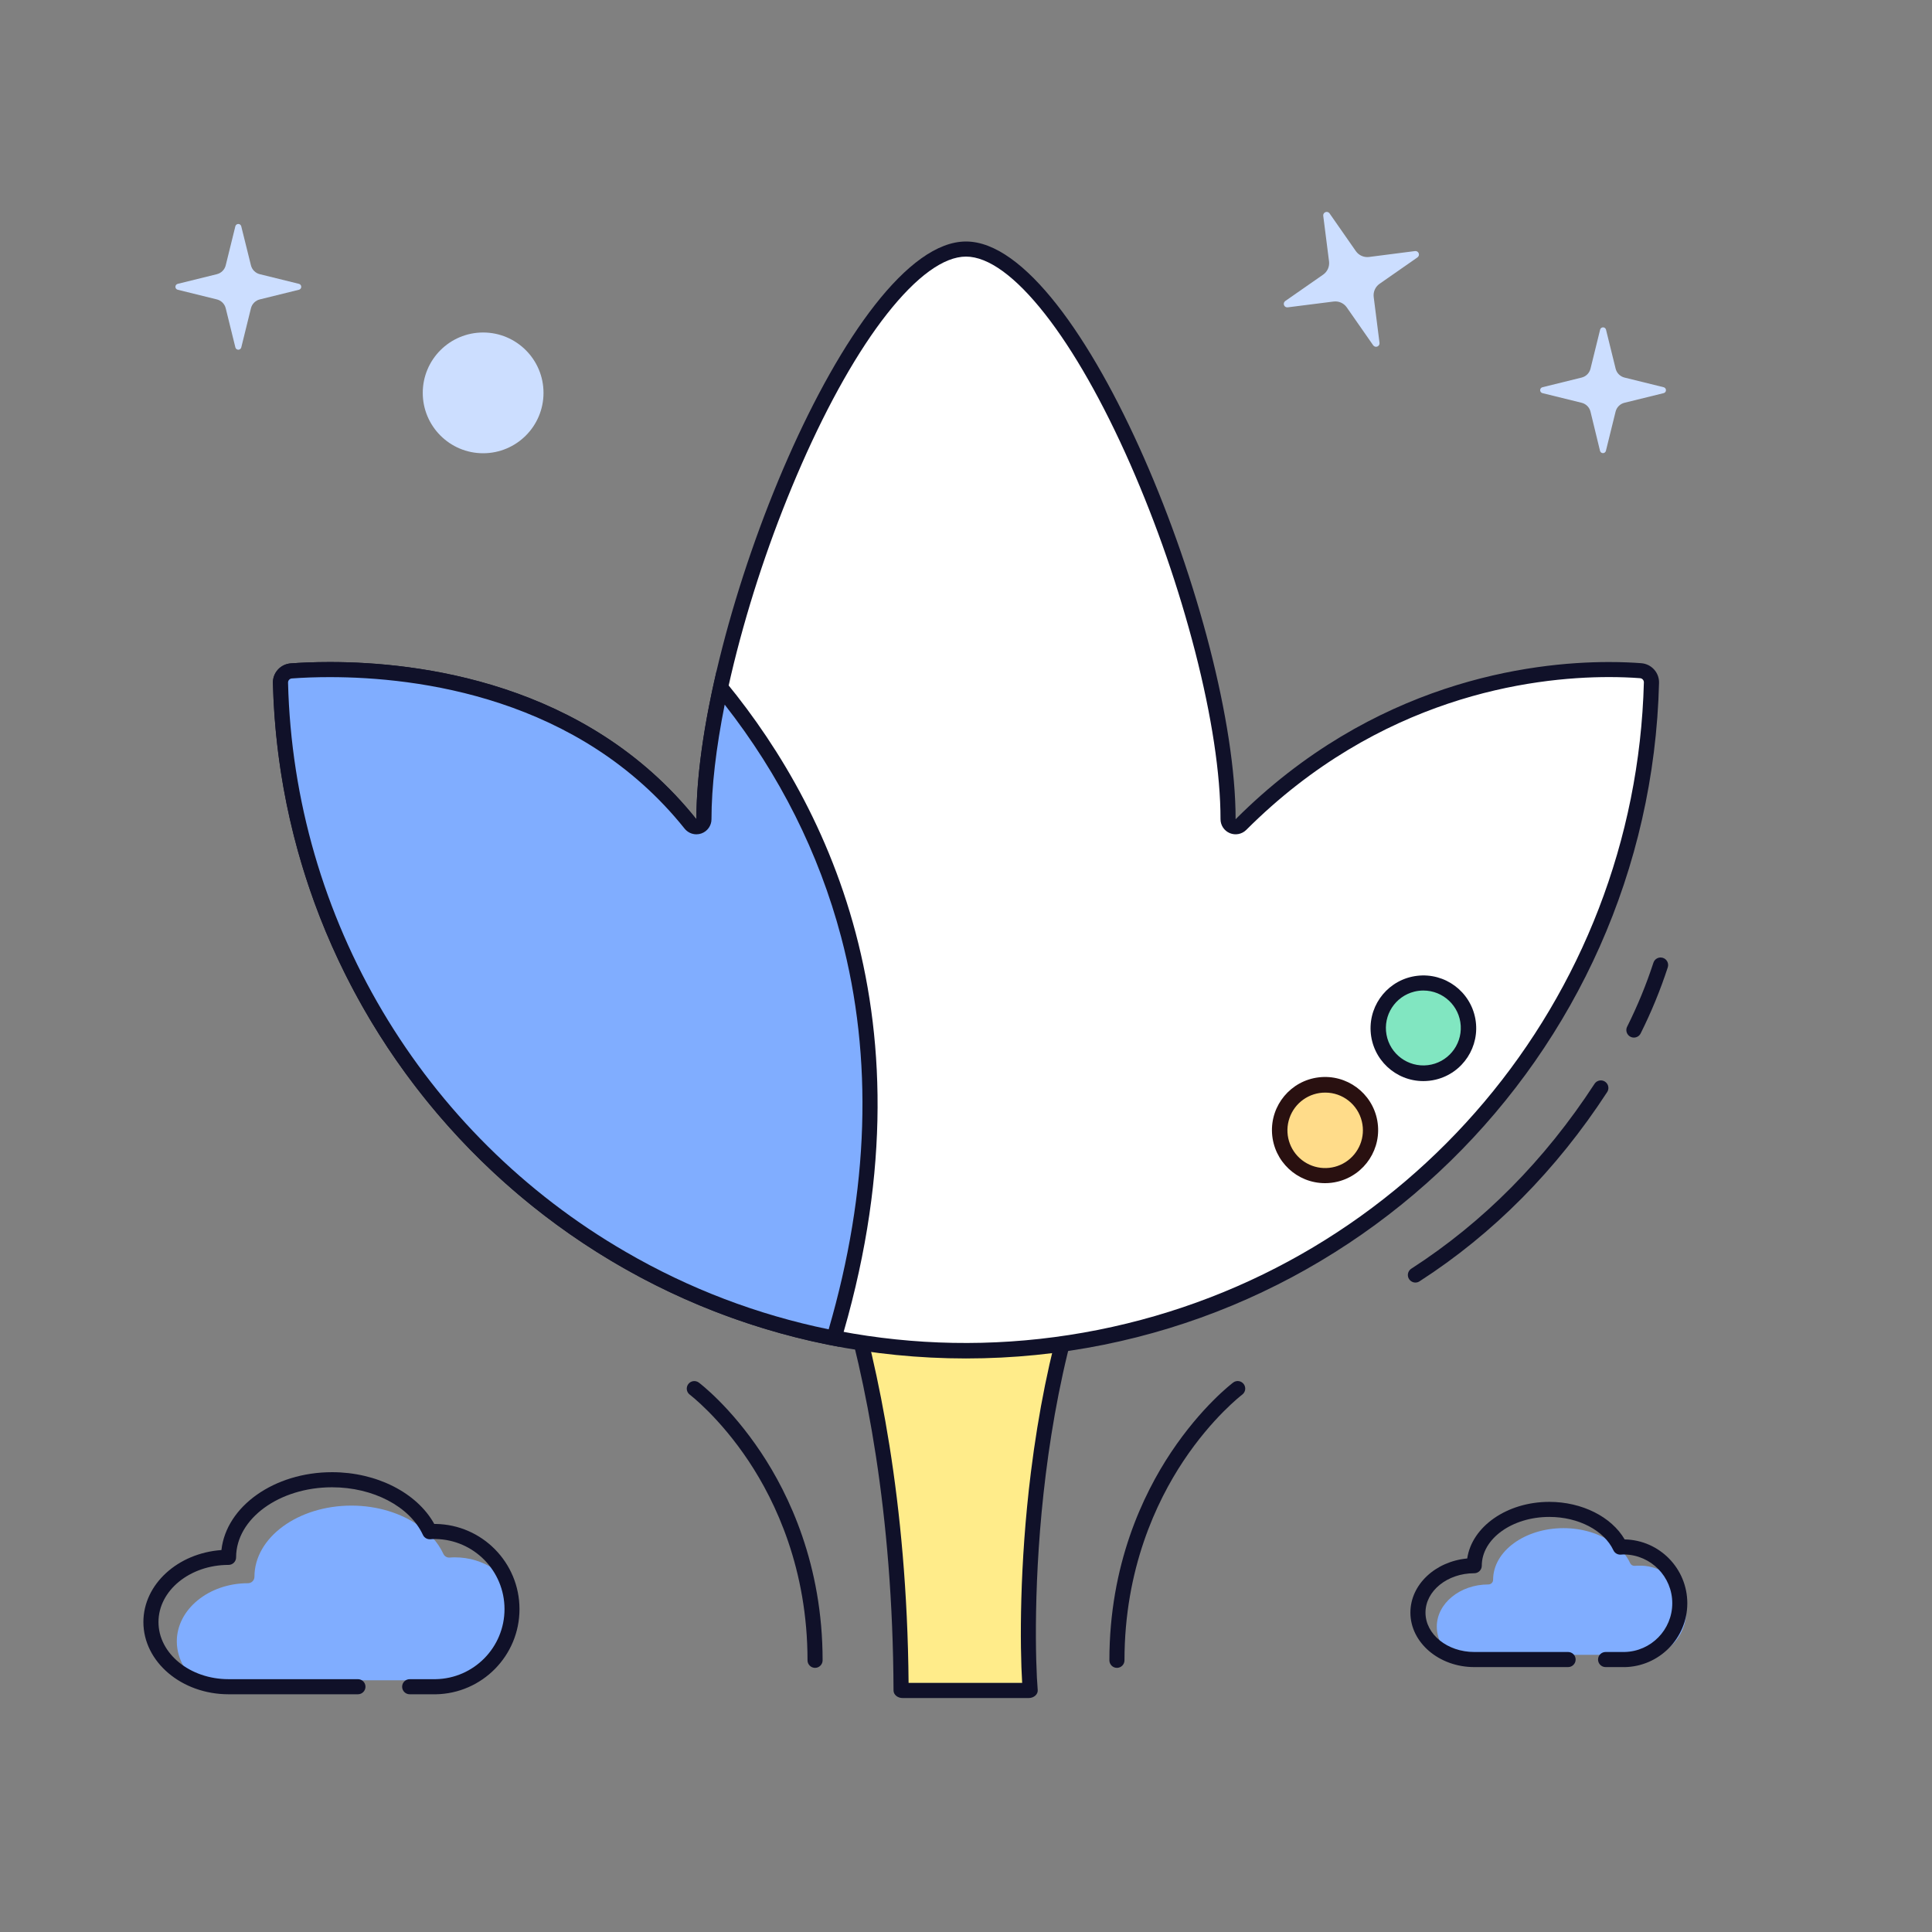 <?xml version="1.0" standalone="no"?><!DOCTYPE svg PUBLIC "-//W3C//DTD SVG 1.1//EN" "http://www.w3.org/Graphics/SVG/1.1/DTD/svg11.dtd"><svg height="1024" legacy-metrics="false" node-id="1" sillyvg="true" template-height="1024" template-width="1024" version="1.1" viewBox="0 0 1024 1024" width="1024" xmlns="http://www.w3.org/2000/svg" xmlns:xlink="http://www.w3.org/1999/xlink"><rect x="0" y="0" width="1024" height="1024" fill="#808080" stroke="none"/><defs node-id="32"></defs><g node-id="83"><g node-id="84"><path d="M 0.00 0.00 L 1024.00 0.00 L 1024.00 1024.00 L 0.00 1024.00 Z" fill="none" group-id="1,2" node-id="37" stroke="none" target-height="1024" target-width="1024" target-x="0" target-y="0"></path><path d="M 288.07 208.23 C 288.07 225.90 273.74 240.23 256.07 240.23 C 238.40 240.23 224.07 225.90 224.07 208.23 C 224.07 190.56 238.40 176.23 256.07 176.23 C 273.74 176.23 288.07 190.56 288.07 208.23 Z" fill="#ccdeff" fill-rule="nonzero" group-id="1,2" node-id="39" stroke="none" target-height="64" target-width="64" target-x="224.07" target-y="176.23"></path><path d="M 861.00 877.10 C 870.24 880.47 880.60 877.95 887.27 870.72 C 893.93 863.48 895.60 852.95 891.48 844.02 C 887.37 835.08 878.29 829.49 868.46 829.85 C 867.84 829.85 867.19 829.85 866.46 829.93 C 865.43 830.01 864.45 829.44 864.02 828.50 C 862.99 826.29 861.64 824.23 860.02 822.41 L 859.02 822.47 C 857.99 822.55 857.02 821.98 856.58 821.04 C 856.01 819.85 855.34 818.72 854.58 817.64 C 847.78 812.82 838.58 809.95 828.69 809.95 C 808.12 809.95 791.38 822.22 791.38 837.31 C 791.38 837.97 791.12 838.60 790.65 839.07 C 790.18 839.53 789.55 839.79 788.89 839.79 C 773.81 839.79 761.53 849.84 761.53 862.18 C 761.54 865.75 762.57 869.25 764.48 872.27 C 769.56 875.48 775.47 877.16 781.48 877.10 Z" fill="#80adff" fill-rule="nonzero" group-id="1,2" node-id="41" stroke="none" target-height="68.6" target-width="132.17" target-x="761.53" target-y="809.95"></path><path d="M 861.00 883.59 L 851.00 883.59 C 848.79 883.59 847.00 881.80 847.00 879.59 C 847.00 877.38 848.79 875.59 851.00 875.59 L 861.00 875.59 C 875.08 875.31 886.34 863.82 886.34 849.75 C 886.34 835.67 875.08 824.18 861.00 823.90 C 860.42 823.90 859.81 823.90 859.06 823.98 C 857.40 824.10 855.84 823.19 855.14 821.68 C 850.18 811.11 836.54 804.00 821.17 804.00 C 801.44 804.00 785.38 815.59 785.38 829.85 C 785.38 832.06 783.59 833.85 781.38 833.85 C 767.13 833.85 755.54 843.21 755.54 854.72 C 755.54 866.23 767.13 875.59 781.38 875.59 L 831.12 875.59 C 833.33 875.59 835.12 877.38 835.12 879.59 C 835.12 881.80 833.33 883.59 831.12 883.59 L 781.38 883.59 C 762.72 883.59 747.54 870.59 747.54 854.72 C 747.54 839.87 760.74 827.60 777.66 826.02 C 780.13 809.15 798.66 796.02 821.17 796.02 C 838.46 796.02 854.11 803.92 861.10 815.92 C 879.57 816.27 894.34 831.36 894.31 849.83 C 894.27 868.30 879.44 883.33 860.97 883.61 Z" fill="#101129" fill-rule="nonzero" group-id="1,2" node-id="43" stroke="none" target-height="87.59" target-width="146.767" target-x="747.54" target-y="796.02"></path><path d="M 230.86 890.57 C 244.79 890.57 257.59 882.90 264.14 870.60 C 270.69 858.31 269.93 843.40 262.16 831.84 C 255.96 827.65 248.64 825.42 241.16 825.43 C 240.31 825.43 239.42 825.43 238.34 825.55 C 236.91 825.65 235.57 824.85 234.98 823.55 C 233.54 820.49 231.66 817.66 229.40 815.15 C 228.98 815.15 228.54 815.15 228.05 815.23 C 226.62 815.33 225.28 814.53 224.69 813.23 C 223.92 811.62 223.02 810.07 222.00 808.60 C 212.60 802.00 199.91 798.00 186.29 798.00 C 157.93 798.00 134.86 814.92 134.86 835.71 C 134.86 837.60 133.32 839.14 131.43 839.14 C 110.63 839.14 93.71 852.99 93.71 870.00 C 93.74 874.93 95.15 879.75 97.78 883.91 C 104.76 888.33 112.88 890.64 121.14 890.57 Z" fill="#80adff" fill-rule="nonzero" group-id="1,2" node-id="45" stroke="none" target-height="92.57" target-width="174.859" target-x="93.71" target-y="798"></path><path d="M 230.86 898.00 L 217.14 898.00 C 214.93 898.00 213.14 896.21 213.14 894.00 C 213.14 891.79 214.93 890.00 217.14 890.00 L 230.86 890.00 C 251.14 889.67 267.40 873.13 267.40 852.86 C 267.40 832.58 251.14 816.04 230.86 815.71 C 230.03 815.71 229.15 815.71 228.08 815.83 C 226.42 815.95 224.86 815.04 224.16 813.53 C 217.16 798.43 197.76 788.29 176.00 788.29 C 148.00 788.29 125.14 804.95 125.14 825.43 C 125.14 827.64 123.35 829.43 121.14 829.43 C 100.66 829.43 84.00 843.00 84.00 859.71 C 84.00 876.42 100.66 890.00 121.14 890.00 L 189.71 890.00 C 191.92 890.00 193.71 891.79 193.71 894.00 C 193.71 896.21 191.92 898.00 189.71 898.00 L 121.14 898.00 C 96.25 898.00 76.00 880.83 76.00 859.71 C 76.00 839.71 94.23 823.20 117.36 821.56 C 119.92 798.47 145.24 780.29 176.00 780.29 C 199.67 780.29 221.00 791.21 230.17 807.72 L 230.86 807.72 C 255.53 808.09 275.34 828.19 275.34 852.87 C 275.34 877.54 255.53 897.64 230.86 898.01 Z" fill="#101129" fill-rule="nonzero" group-id="1,2" node-id="47" stroke="none" target-height="117.72" target-width="199.338" target-x="76" target-y="780.29"></path><path d="M 127.85 119.87 L 133.00 140.62 C 133.57 142.94 135.39 144.76 137.71 145.33 L 158.46 150.45 C 159.17 150.63 159.67 151.27 159.67 152.01 C 159.67 152.75 159.17 153.39 158.46 153.57 L 137.71 158.69 C 135.39 159.26 133.57 161.08 133.00 163.40 L 127.88 184.15 C 127.70 184.86 127.06 185.36 126.32 185.36 C 125.58 185.36 124.94 184.86 124.76 184.15 L 119.64 163.40 C 119.07 161.08 117.25 159.26 114.93 158.69 L 94.18 153.57 C 93.47 153.39 92.97 152.75 92.97 152.01 C 92.97 151.27 93.47 150.63 94.18 150.45 L 114.93 145.33 C 117.25 144.76 119.07 142.94 119.64 140.62 L 124.76 119.87 C 124.96 119.18 125.59 118.71 126.31 118.71 C 127.02 118.71 127.65 119.18 127.85 119.87 Z" fill="#ccdeff" fill-rule="nonzero" group-id="1,2" node-id="49" stroke="none" target-height="66.649" target-width="66.704" target-x="92.968" target-y="118.713"></path><path d="M 851.20 174.66 L 856.32 195.41 C 856.89 197.73 858.71 199.55 861.03 200.12 L 881.77 205.24 C 882.49 205.41 883.00 206.06 883.00 206.81 C 883.00 207.55 882.49 208.20 881.77 208.37 L 861.00 213.48 C 858.68 214.05 856.86 215.87 856.29 218.19 L 851.17 238.94 C 851.00 239.66 850.35 240.17 849.61 240.17 C 848.86 240.17 848.21 239.66 848.04 238.94 L 843.00 218.19 C 842.43 215.87 840.61 214.05 838.29 213.48 L 817.54 208.37 C 816.82 208.20 816.31 207.55 816.31 206.81 C 816.31 206.06 816.82 205.41 817.54 205.24 L 838.29 200.12 C 840.61 199.55 842.43 197.73 843.00 195.41 L 848.11 174.66 C 848.31 173.97 848.94 173.50 849.65 173.50 C 850.37 173.50 851.00 173.97 851.20 174.66 Z" fill="#ccdeff" fill-rule="nonzero" group-id="1,2" node-id="51" stroke="none" target-height="66.669" target-width="66.694" target-x="816.308" target-y="173.503"></path><path d="M 704.62 113.00 L 718.62 133.09 C 720.20 135.35 722.89 136.54 725.62 136.20 L 750.00 133.07 C 750.84 132.97 751.65 133.45 751.95 134.24 C 752.26 135.03 751.98 135.93 751.29 136.42 L 731.20 150.42 C 728.94 152.00 727.75 154.69 728.09 157.42 L 731.17 181.73 C 731.27 182.57 730.79 183.38 730.00 183.68 C 729.21 183.99 728.31 183.71 727.82 183.02 L 713.82 162.93 C 712.25 160.67 709.55 159.47 706.82 159.82 L 682.50 162.90 C 681.66 163.00 680.85 162.52 680.55 161.73 C 680.24 160.94 680.52 160.04 681.21 159.55 L 701.31 145.55 C 703.57 143.97 704.76 141.28 704.42 138.55 L 701.33 114.24 C 701.30 113.44 701.78 112.71 702.53 112.43 C 703.27 112.15 704.12 112.38 704.62 113.00 Z" fill="#ccdeff" fill-rule="nonzero" group-id="1,2" node-id="53" stroke="none" target-height="71.495" target-width="71.652" target-x="680.424" target-y="112.311"></path><path d="M 478.39 892.00 C 478.11 892.01 477.83 891.93 477.59 891.78 C 477.16 793.60 461.44 721.25 448.33 677.84 C 438.01 643.67 427.81 621.84 422.73 612.00 L 600.88 612.00 C 545.10 706.43 542.40 848.21 546.00 891.80 C 545.76 891.94 545.49 892.01 545.22 892.00 Z" fill="#ffec8a" fill-rule="nonzero" group-id="1,2" node-id="55" stroke="none" target-height="280" target-width="178.15" target-x="422.73" target-y="612"></path><path d="M 594.00 620.00 C 570.41 662.20 554.41 716.07 546.39 780.40 C 540.27 829.56 540.57 872.45 541.77 892.00 L 481.57 892.00 C 480.75 795.25 465.18 723.80 452.16 680.69 C 443.46 651.89 434.81 631.69 429.16 620.00 L 594.00 620.00 M 608.00 612.00 L 608.00 612.00 Z M 608.00 612.00 L 416.00 612.00 C 416.00 612.00 472.80 706.67 473.59 896.00 C 473.59 898.21 475.74 900.00 478.39 900.00 L 545.22 900.00 C 548.00 900.00 550.22 898.00 550.01 895.73 C 547.69 868.12 544.40 713.00 608.00 612.00 Z" fill="#101129" fill-rule="nonzero" group-id="1,2" node-id="57" stroke="none" target-height="288" target-width="192" target-x="416" target-y="612"></path><path d="M 512.00 716.00 C 314.92 716.00 153.75 558.93 148.67 361.91 C 148.59 358.61 151.11 355.83 154.40 355.60 C 160.87 355.13 167.72 354.89 174.78 354.89 C 221.78 354.89 309.03 365.52 365.98 436.71 C 366.74 437.66 367.89 438.21 369.10 438.21 C 369.55 438.21 370.00 438.13 370.43 437.98 C 372.03 437.42 373.10 435.91 373.10 434.21 C 373.10 385.40 392.00 310.91 421.25 244.44 C 435.79 211.39 451.60 183.56 467.00 164.00 C 483.41 143.09 499.00 132.00 512.00 132.00 C 525.00 132.00 540.61 143.05 557.00 164.00 C 572.38 183.60 588.19 211.43 602.73 244.48 C 631.98 310.95 650.88 385.48 650.88 434.25 C 650.88 435.87 651.86 437.32 653.35 437.94 C 653.83 438.15 654.35 438.25 654.88 438.25 C 655.94 438.25 656.95 437.83 657.70 437.08 C 729.18 365.60 810.60 354.93 852.77 354.93 C 858.61 354.93 864.27 355.13 869.57 355.54 C 872.86 355.78 875.38 358.55 875.31 361.85 C 870.27 558.88 709.10 715.99 512.00 716.00 Z" fill="#ffffff" fill-rule="nonzero" group-id="1,2" node-id="59" stroke="none" target-height="584" target-width="726.64" target-x="148.67" target-y="132"></path><path d="M 512.00 136.00 C 523.77 136.00 538.25 146.52 553.87 166.43 C 569.05 185.77 584.68 213.30 599.09 246.05 C 613.17 278.16 624.65 311.35 633.43 345.29 C 642.24 379.55 646.90 410.29 646.90 434.21 C 646.91 437.44 648.85 440.35 651.84 441.59 C 654.83 442.82 658.26 442.14 660.55 439.86 C 731.01 369.41 811.23 358.86 852.79 358.86 C 858.53 358.86 864.08 359.06 869.29 359.46 C 870.44 359.56 871.31 360.53 871.29 361.68 C 866.87 529.61 746.76 672.11 581.99 704.87 C 417.22 737.64 251.73 651.94 183.40 498.47 C 164.23 455.39 153.78 408.95 152.67 361.81 C 152.64 360.66 153.52 359.68 154.67 359.59 C 161.03 359.12 167.79 358.89 174.76 358.89 C 221.00 358.89 306.92 369.32 362.83 439.20 C 364.35 441.09 366.64 442.20 369.07 442.20 C 369.97 442.20 370.87 442.05 371.72 441.75 C 374.93 440.62 377.07 437.60 377.07 434.20 C 377.07 410.28 381.73 379.54 390.54 345.28 C 399.32 311.34 410.80 278.15 424.88 246.04 C 439.29 213.29 454.88 185.76 470.10 166.42 C 485.75 146.52 500.23 136.00 512.00 136.00 M 512.00 128.00 C 450.76 128.00 369.10 332.14 369.10 434.21 C 310.78 361.30 221.21 350.89 174.79 350.89 C 166.30 350.89 159.26 351.23 154.11 351.61 C 148.70 352.01 144.54 356.58 144.67 362.01 C 149.67 560.58 312.23 720.01 512.00 720.01 C 711.77 720.01 874.36 560.52 879.33 361.91 C 879.45 356.49 875.31 351.92 869.90 351.51 C 865.51 351.17 859.73 350.89 852.78 350.89 C 811.12 350.89 727.78 361.31 654.90 434.21 C 654.90 332.14 573.24 128.00 512.00 128.00 Z" fill="#101129" fill-rule="nonzero" group-id="1,2" node-id="61" stroke="none" target-height="592.01" target-width="734.66" target-x="144.67" target-y="128"></path><path d="M 442.00 709.24 C 274.87 676.59 152.89 532.15 148.67 361.91 C 148.59 358.61 151.11 355.83 154.40 355.60 C 160.87 355.13 167.72 354.89 174.78 354.89 C 221.78 354.89 309.03 365.52 365.98 436.71 C 366.74 437.66 367.89 438.21 369.10 438.21 C 369.55 438.21 370.00 438.13 370.43 437.98 C 372.03 437.42 373.10 435.91 373.10 434.21 C 373.10 414.89 376.10 390.88 381.92 364.37 C 437.76 432.48 490.77 546.00 442.00 709.24 Z" fill="#80adff" fill-rule="nonzero" group-id="1,2" node-id="63" stroke="none" target-height="354.35" target-width="312.515" target-x="148.67" target-y="354.89"></path><path d="M 174.78 358.89 C 221.03 358.89 306.95 369.32 362.86 439.20 C 364.38 441.09 366.67 442.20 369.10 442.20 C 370.00 442.20 370.90 442.05 371.75 441.75 C 374.96 440.62 377.10 437.60 377.10 434.20 C 377.10 417.20 379.51 396.43 384.10 373.47 C 413.27 410.74 433.99 452.05 445.78 496.47 C 462.86 560.86 460.65 630.84 439.21 704.57 C 401.40 696.81 365.11 682.97 331.74 663.57 C 223.58 601.02 155.75 486.71 152.67 361.81 C 152.64 360.66 153.52 359.68 154.67 359.59 C 161.03 359.12 167.79 358.89 174.75 358.89 M 174.75 350.89 C 166.26 350.89 159.22 351.23 154.07 351.61 C 148.66 352.01 144.50 356.58 144.63 362.01 C 149.11 537.76 277.00 682.82 444.80 713.84 C 497.95 540.16 436.54 421.84 379.80 355.61 C 373.03 384.56 369.10 411.84 369.10 434.21 C 310.78 361.30 221.21 350.89 174.79 350.89 Z" fill="#101129" fill-rule="nonzero" group-id="1,2" node-id="65" stroke="none" target-height="362.95" target-width="320.494" target-x="144.63" target-y="350.89"></path><path d="M 778.41 545.04 C 778.41 558.29 767.66 569.04 754.41 569.04 C 741.16 569.04 730.41 558.29 730.41 545.04 C 730.41 531.79 741.16 521.04 754.41 521.04 C 767.66 521.04 778.41 531.79 778.41 545.04 Z" fill="#81e6c1" fill-rule="nonzero" group-id="1,2" node-id="67" stroke="none" target-height="48" target-width="48" target-x="730.41" target-y="521.04"></path><path d="M 754.41 573.00 C 739.59 573.00 727.34 561.44 726.47 546.65 C 725.59 531.86 736.40 518.94 751.12 517.20 C 765.83 515.45 779.36 525.47 781.98 540.06 C 784.59 554.65 775.39 568.75 760.98 572.22 C 758.83 572.74 756.62 573.00 754.41 573.00 Z M 754.41 525.00 C 752.82 525.00 751.23 525.19 749.68 525.57 C 739.48 528.07 732.99 538.08 734.87 548.41 C 736.75 558.73 746.35 565.81 756.78 564.56 C 767.20 563.30 774.84 554.14 774.22 543.66 C 773.59 533.18 764.91 525.00 754.41 525.00 Z" fill="#101129" fill-rule="nonzero" group-id="1,2" node-id="69" stroke="none" target-height="55.996" target-width="55.921" target-x="726.466" target-y="517.004"></path><path d="M 725.59 598.96 C 725.59 612.21 714.84 622.96 701.59 622.96 C 688.34 622.96 677.59 612.21 677.59 598.96 C 677.59 585.71 688.34 574.96 701.59 574.96 C 714.84 574.96 725.59 585.71 725.59 598.96 Z" fill="#ffdc8a" fill-rule="nonzero" group-id="1,2" node-id="71" stroke="none" target-height="48" target-width="48" target-x="677.59" target-y="574.96"></path><path d="M 702.34 627.10 C 687.44 627.12 675.12 615.53 674.21 600.66 C 673.31 585.80 684.15 572.80 698.93 571.02 C 713.72 569.24 727.33 579.28 729.99 593.93 C 732.65 608.59 723.43 622.77 708.97 626.30 C 706.80 626.83 704.57 627.10 702.34 627.10 Z M 702.39 579.10 C 693.86 579.09 686.26 584.49 683.47 592.55 C 680.67 600.61 683.30 609.55 690.00 614.82 C 696.71 620.09 706.02 620.53 713.19 615.92 C 720.36 611.30 723.82 602.64 721.80 594.36 C 719.64 585.39 711.61 579.07 702.39 579.10 Z" fill="#291010" fill-rule="nonzero" group-id="1,2" node-id="73" stroke="none" target-height="57.878" target-width="59.338" target-x="673.312" target-y="569.237"></path><path d="M 750.20 679.78 C 748.43 679.78 746.87 678.61 746.36 676.91 C 745.86 675.21 746.54 673.38 748.03 672.42 C 786.10 647.88 818.76 614.93 845.10 574.50 C 845.87 573.28 847.24 572.57 848.68 572.64 C 850.12 572.71 851.41 573.56 852.06 574.85 C 852.70 576.14 852.61 577.67 851.80 578.87 C 824.85 620.25 791.39 653.99 752.36 679.14 C 751.72 679.56 750.97 679.78 750.20 679.78 Z" fill="#101129" fill-rule="nonzero" group-id="1,2" node-id="75" stroke="none" target-height="107.138" target-width="106.27" target-x="746.203" target-y="572.642"></path><path d="M 866.00 549.94 C 864.62 549.94 863.33 549.22 862.60 548.05 C 861.87 546.87 861.80 545.40 862.42 544.16 C 867.89 533.22 872.55 521.90 876.34 510.27 C 877.01 508.17 879.27 507.01 881.37 507.68 C 883.47 508.35 884.63 510.61 883.96 512.71 C 880.04 524.72 875.24 536.41 869.59 547.71 C 868.92 549.08 867.52 549.94 866.00 549.94 Z" fill="#101129" fill-rule="nonzero" group-id="1,2" node-id="77" stroke="none" target-height="42.434" target-width="22.128" target-x="862.006" target-y="507.506"></path><path d="M 592.00 884.00 C 589.79 884.00 588.00 882.21 588.00 880.00 C 588.00 829.41 605.77 792.14 620.67 769.78 C 636.87 745.49 652.92 733.31 653.60 732.78 C 655.37 731.45 657.87 731.81 659.20 733.58 C 660.53 735.35 660.17 737.85 658.40 739.18 C 658.11 739.40 642.51 751.33 627.14 774.48 C 612.93 795.90 596.00 831.57 596.00 880.00 C 596.00 882.21 594.21 884.00 592.00 884.00 Z" fill="#101129" fill-rule="nonzero" group-id="1,2" node-id="79" stroke="none" target-height="151.98" target-width="71.96" target-x="588" target-y="732.02"></path><path d="M 432.00 884.00 C 429.79 884.00 428.00 882.21 428.00 880.00 C 428.00 831.57 411.07 795.90 396.86 774.50 C 381.42 751.25 365.75 739.32 365.60 739.20 C 363.83 737.87 363.47 735.37 364.80 733.60 C 366.13 731.83 368.63 731.47 370.40 732.80 C 371.08 733.31 387.13 745.49 403.33 769.80 C 418.23 792.14 436.00 829.41 436.00 880.00 C 436.00 882.21 434.21 884.00 432.00 884.00 Z" fill="#101129" fill-rule="nonzero" group-id="1,2" node-id="81" stroke="none" target-height="151.96" target-width="71.96" target-x="364.04" target-y="732.04"></path></g></g></svg>